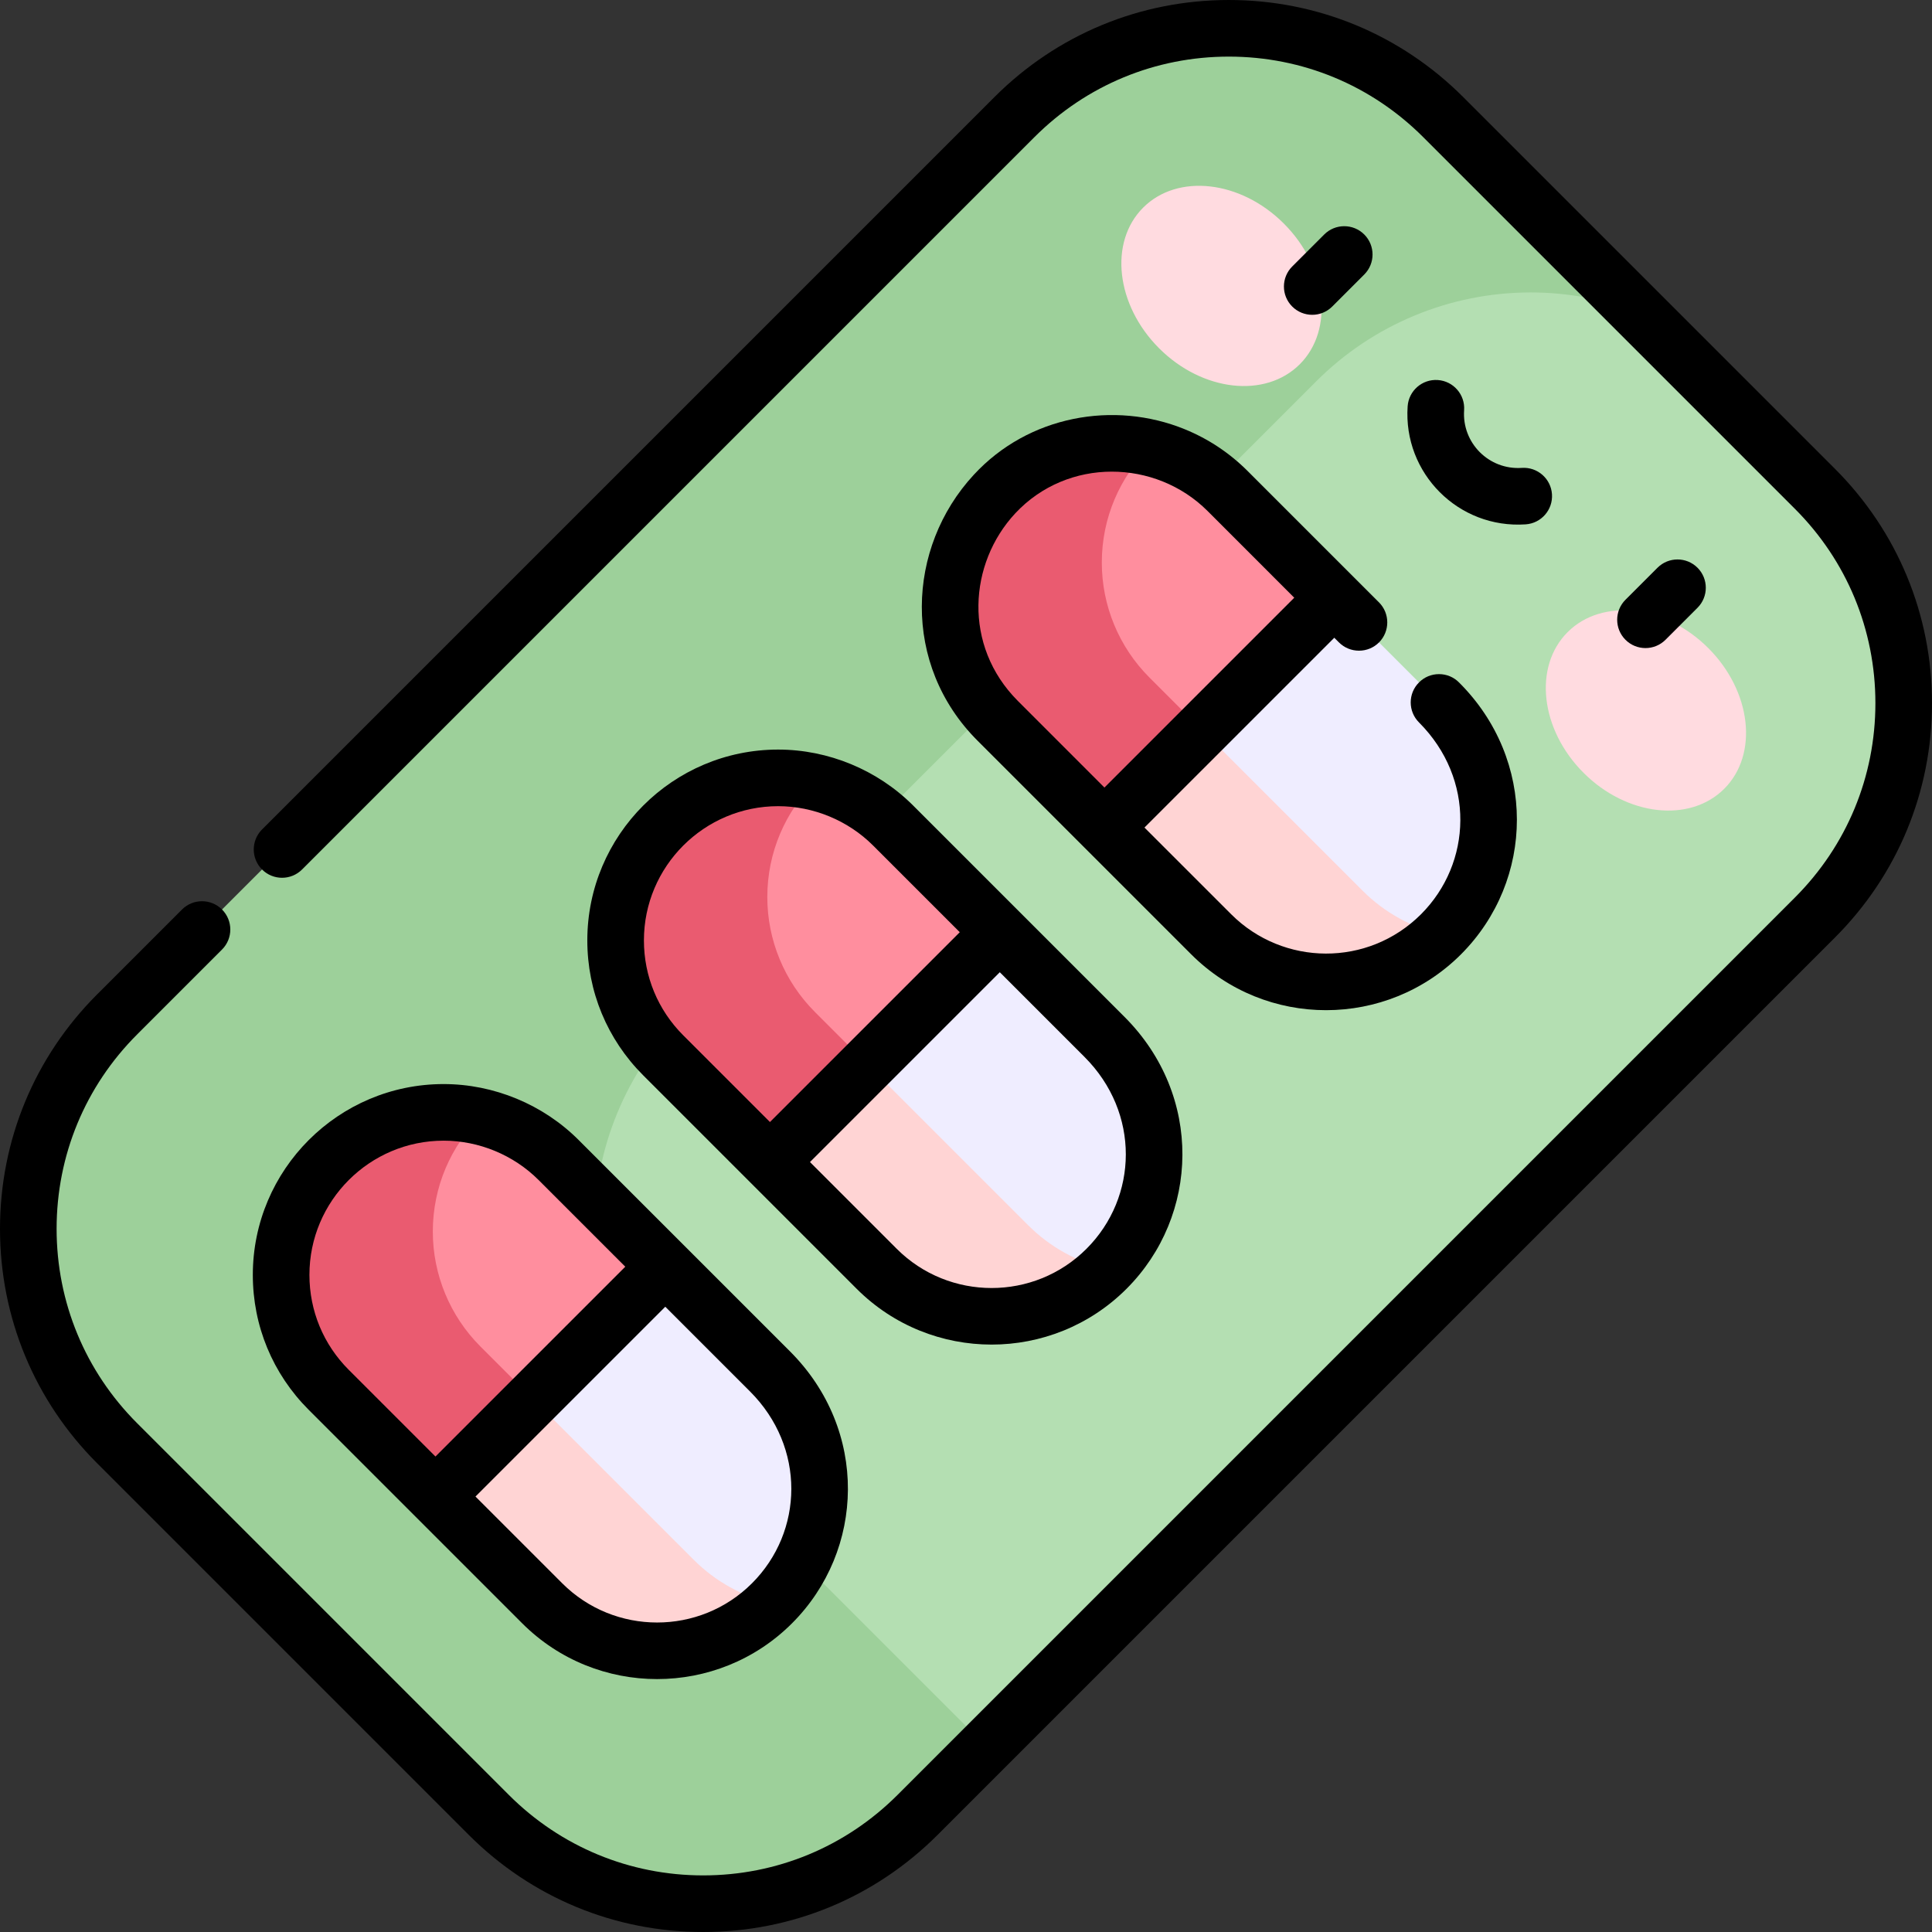 <?xml version="1.0"?>
<svg xmlns="http://www.w3.org/2000/svg" xmlns:xlink="http://www.w3.org/1999/xlink" xmlns:svgjs="http://svgjs.com/svgjs" version="1.1" width="512" height="512" x="0" y="0" viewBox="0 0 512 512" style="enable-background:new 0 0 512 512" xml:space="preserve" class=""><rect x="0" y="0" width="512" height="512" fill="#333333" stroke="none"/><g><g xmlns="http://www.w3.org/2000/svg"><g><path d="m480.966 129.534-46.766-46.766c-28.572-28.572-74.896-28.572-103.467 0l-189.699 189.698v190.316h120.316l219.616-219.616c15.069-15.068 23.534-35.505 23.534-56.815 0-21.311-8.465-41.748-23.534-56.817z" fill="#b4dfb2" data-original="#9ea2e3" style="" class=""/><path d="m157.5 325.65c0-21.311 8.465-41.748 23.534-56.816l167.8-167.8c15.069-15.069 35.506-23.534 56.816-23.534 9.854 0 19.513 1.832 28.549 5.268l-51.734-51.734c-15.068-15.069-35.505-23.534-56.815-23.534-21.31 0-41.747 8.465-56.816 23.534l-237.8 237.8c-15.069 15.069-23.534 35.506-23.534 56.816 0 21.31 8.465 41.747 23.534 56.815l98.5 98.5c15.068 15.068 35.506 23.534 56.816 23.534 21.31 0 41.747-8.465 56.816-23.534l18.184-18.184-80.316-80.316c-15.068-15.068-23.534-35.505-23.534-56.815z" fill="#9dd09a" data-original="#8288cb" style="" class=""/></g><g><g><g><ellipse cx="323.745" cy="75.745" fill="#ffdbe0" rx="23.377" ry="29.355" transform="matrix(.707 -.707 .707 .707 41.264 251.109)" data-original="#ffdbe0" style=""/></g><g><ellipse cx="436.255" cy="188.255" fill="#ffdbe0" rx="23.377" ry="29.355" transform="matrix(.707 -.707 .707 .707 -5.341 363.615)" data-original="#ffdbe0" style=""/></g></g></g><g><g><g><path d="m381.351 186.148-27.749-27.75h-35.069v67.344l21.86 21.86h41.484c7.977-7.973 12.842-19.059 12.616-31.28-.211-11.362-5.106-22.137-13.142-30.174z" fill="#efedff" data-original="#efedff" style="" class=""/><path d="m351.428 260.21c-11.423 0-22.378-4.538-30.456-12.615l-28.284-28.284v-16.255l25.843-9.588 42.641 42.641c5.737 5.737 12.926 9.686 20.703 11.494-7.793 7.79-18.557 12.607-30.447 12.607z" fill="#ffd4d4" data-original="#d4d4ff" style="" class=""/></g><g><path d="m353.601 158.399-28.284-28.284c-5.737-5.737-12.926-9.686-20.703-11.494h-15.197v74.847h29.115z" fill="#ff8e9e" data-original="#ff8e9e" style=""/><path d="m304.605 179.542c-8.077-8.077-12.615-19.033-12.615-30.456 0-11.898 4.825-22.67 12.624-30.465-3.173-.738-6.443-1.121-9.753-1.121-23.788 0-43.071 19.284-43.071 43.071 0 11.423 4.538 22.379 12.615 30.456l28.284 28.284 25.843-25.843z" fill="#ea5b70" data-original="#ea5b70" style="" class=""/></g></g><g><g><path d="m292.706 274.793-27.749-27.75h-35.069v67.344l21.86 21.86h41.484c7.977-7.973 12.842-19.059 12.616-31.28-.21-11.362-5.106-22.137-13.142-30.174z" fill="#efedff" data-original="#efedff" style="" class=""/><path d="m262.784 348.855c-11.423 0-22.378-4.538-30.456-12.615l-28.284-28.284v-16.255l25.843-9.588 42.641 42.641c5.737 5.737 12.926 9.686 20.703 11.494-7.794 7.79-18.558 12.607-30.447 12.607z" fill="#ffd4d4" data-original="#d4d4ff" style="" class=""/></g><g><path d="m264.956 247.044-28.284-28.284c-5.737-5.737-12.926-9.686-20.703-11.494h-15.197v74.847h29.115z" fill="#ff8e9e" data-original="#ff8e9e" style=""/><path d="m215.96 268.187c-8.077-8.077-12.615-19.033-12.615-30.456 0-11.898 4.825-22.67 12.624-30.465-3.173-.738-6.443-1.121-9.753-1.121-23.788 0-43.071 19.284-43.071 43.071 0 11.423 4.538 22.379 12.615 30.456l28.284 28.284 25.843-25.843z" fill="#ea5b70" data-original="#ea5b70" style="" class=""/></g></g><g><g><path d="m204.061 363.438-27.749-27.75h-35.069v67.344l21.86 21.86h41.484c7.977-7.973 12.842-19.059 12.616-31.28-.21-11.362-5.106-22.137-13.142-30.174z" fill="#efedff" data-original="#efedff" style="" class=""/><path d="m174.139 437.5c-11.423 0-22.378-4.538-30.456-12.615l-28.284-28.284v-16.255l25.843-9.588 42.641 42.641c5.737 5.737 12.926 9.686 20.703 11.494-7.794 7.79-18.558 12.607-30.447 12.607z" fill="#ffd4d4" data-original="#d4d4ff" style="" class=""/></g><g><path d="m176.311 335.689-28.284-28.284c-5.737-5.737-12.926-9.686-20.703-11.494h-15.197v74.847h29.115z" fill="#ff8e9e" data-original="#ff8e9e" style=""/><path d="m127.315 356.832c-8.077-8.077-12.615-19.033-12.615-30.456 0-11.898 4.825-22.67 12.624-30.465-3.173-.738-6.443-1.121-9.753-1.121-23.788 0-43.071 19.284-43.071 43.071 0 11.423 4.538 22.379 12.615 30.456l28.284 28.284 25.843-25.843z" fill="#ea5b70" data-original="#ea5b70" style="" class=""/></g></g></g><g><path d="m353.058 81.233 8.485-8.485c2.929-2.93 2.929-7.678 0-10.607-2.93-2.928-7.678-2.928-10.607 0l-8.485 8.485c-2.929 2.93-2.929 7.678 0 10.607 2.93 2.929 7.677 2.928 10.607 0z" fill="#000000" data-original="#000000" style="" class=""/><path d="m441.374 169.55 8.485-8.485c2.929-2.93 2.929-7.678 0-10.607-2.93-2.928-7.678-2.928-10.607 0l-8.485 8.485c-2.929 2.93-2.929 7.678 0 10.607 2.93 2.929 7.677 2.928 10.607 0z" fill="#000000" data-original="#000000" style="" class=""/><path d="m381.036 100.711c-4.135-.283-7.713 2.837-7.996 6.969-1.216 17.732 13.473 32.493 31.28 31.28 4.132-.283 7.252-3.863 6.969-7.996s-3.865-7.253-7.996-6.969c-8.699.591-15.884-6.602-15.288-15.288.283-4.133-2.837-7.713-6.969-7.996z" fill="#000000" data-original="#000000" style="" class=""/><path d="m486.27 124.23-98.5-98.501c-16.593-16.591-38.654-25.729-62.12-25.729s-45.527 9.138-62.119 25.729l-194.086 194.087c-2.929 2.93-2.929 7.678 0 10.607 2.929 2.928 7.678 2.928 10.606 0l194.086-194.086c13.759-13.76 32.054-21.337 51.513-21.337s37.753 7.577 51.512 21.337l98.501 98.501c13.759 13.759 21.337 32.053 21.337 51.512 0 19.46-7.578 37.754-21.338 51.513l-237.799 237.8c-13.759 13.759-32.053 21.337-51.513 21.337-19.459 0-37.753-7.577-51.512-21.337l-98.5-98.501c-13.76-13.759-21.338-32.053-21.338-51.512s7.578-37.754 21.337-51.513l22.501-22.501c2.929-2.93 2.929-7.678 0-10.607-2.929-2.928-7.678-2.928-10.606 0l-22.502 22.501c-16.592 16.593-25.73 38.655-25.73 62.12s9.138 45.526 25.731 62.119l98.5 98.501c16.592 16.592 38.653 25.73 62.119 25.73s45.527-9.138 62.12-25.731l237.799-237.799c16.593-16.592 25.731-38.654 25.731-62.12s-9.138-45.528-25.73-62.12z" fill="#000000" data-original="#000000" style="" class=""/><path d="m313.94 113.74c-18.69-7.612-41.365-3.647-55.87 12.079-17.901 19.328-19.188 50.355 1.03 70.511l56.57 56.569c19.783 19.786 51.816 19.701 71.51.011 19.605-19.645 20.073-51.542-.53-72.061-1.409-1.42-3.3-2.2-5.3-2.2s-3.89.78-5.3 2.2c-2.93 2.92-2.93 7.67 0 10.601 14.971 15.012 14.064 37.307.52 50.85-14.03 14.01-36.526 13.753-50.29-.01-11.358-11.352-18.051-18.043-22.986-22.977l50.305-50.304c.416.416.818.818 1.241 1.241 1.42 1.41 3.3 2.189 5.31 2.189 2 0 3.881-.779 5.301-2.189 2.92-2.931 2.92-7.69 0-10.61 0 0-.011 0-.011-.01-13.59-13.6-23.609-23.61-34.819-34.82-4.801-4.79-10.411-8.52-16.681-11.07zm29.051 44.661-50.305 50.305-22.976-22.986c-14.575-14.64-12.983-36.446-.65-49.689 13.909-14.883 37.217-14.353 50.96-.61 13.677 13.689 7.788 7.798 22.971 22.98z" fill="#000000" data-original="#000000" style="" class=""/><path d="m206.216 198.645c-27.885 0-50.571 22.687-50.571 50.572 0 13.509 5.26 26.209 14.812 35.759l56.567 56.568c19.71 19.708 51.786 19.719 71.509.009 19.353-19.345 20.336-51.202-.524-72.063l-56.033-56.033c-9.415-9.414-22.449-14.812-35.76-14.812zm81.186 81.452c14.795 14.794 14.234 37.146.527 50.847-13.869 13.861-36.432 13.859-50.298-.007l-22.98-22.98 50.306-50.306zm-83.358 17.252-22.981-22.981c-6.718-6.717-10.418-15.649-10.418-25.151 0-19.614 15.957-35.572 35.571-35.572 9.363 0 18.531 3.798 25.153 10.419l22.98 22.98z" fill="#000000" data-original="#000000" style="" class=""/><path d="m67 337.861c0 13.508 5.26 26.208 14.812 35.759l56.568 56.568c19.719 19.717 51.797 19.71 71.508.01 19.349-19.338 20.341-51.198-.524-72.063l-56.034-56.033.001.001c-9.413-9.414-22.446-14.812-35.76-14.812-27.885-.001-50.571 22.686-50.571 50.57zm131.757 30.881c14.795 14.794 14.234 37.146.527 50.847-13.869 13.862-36.433 13.858-50.298-.008l-22.98-22.98c11.603-11.603 38.694-38.695 50.305-50.305zm-56.032-56.033 22.98 22.98c-11.612 11.611-38.702 38.702-50.306 50.305l-22.981-22.98c-6.718-6.718-10.418-15.651-10.418-25.153 0-19.614 15.957-35.571 35.571-35.571 9.365 0 18.533 3.797 25.154 10.419-.001 0-.001 0 0 0z" fill="#000000" data-original="#000000" style="" class=""/></g></g></g></svg>
